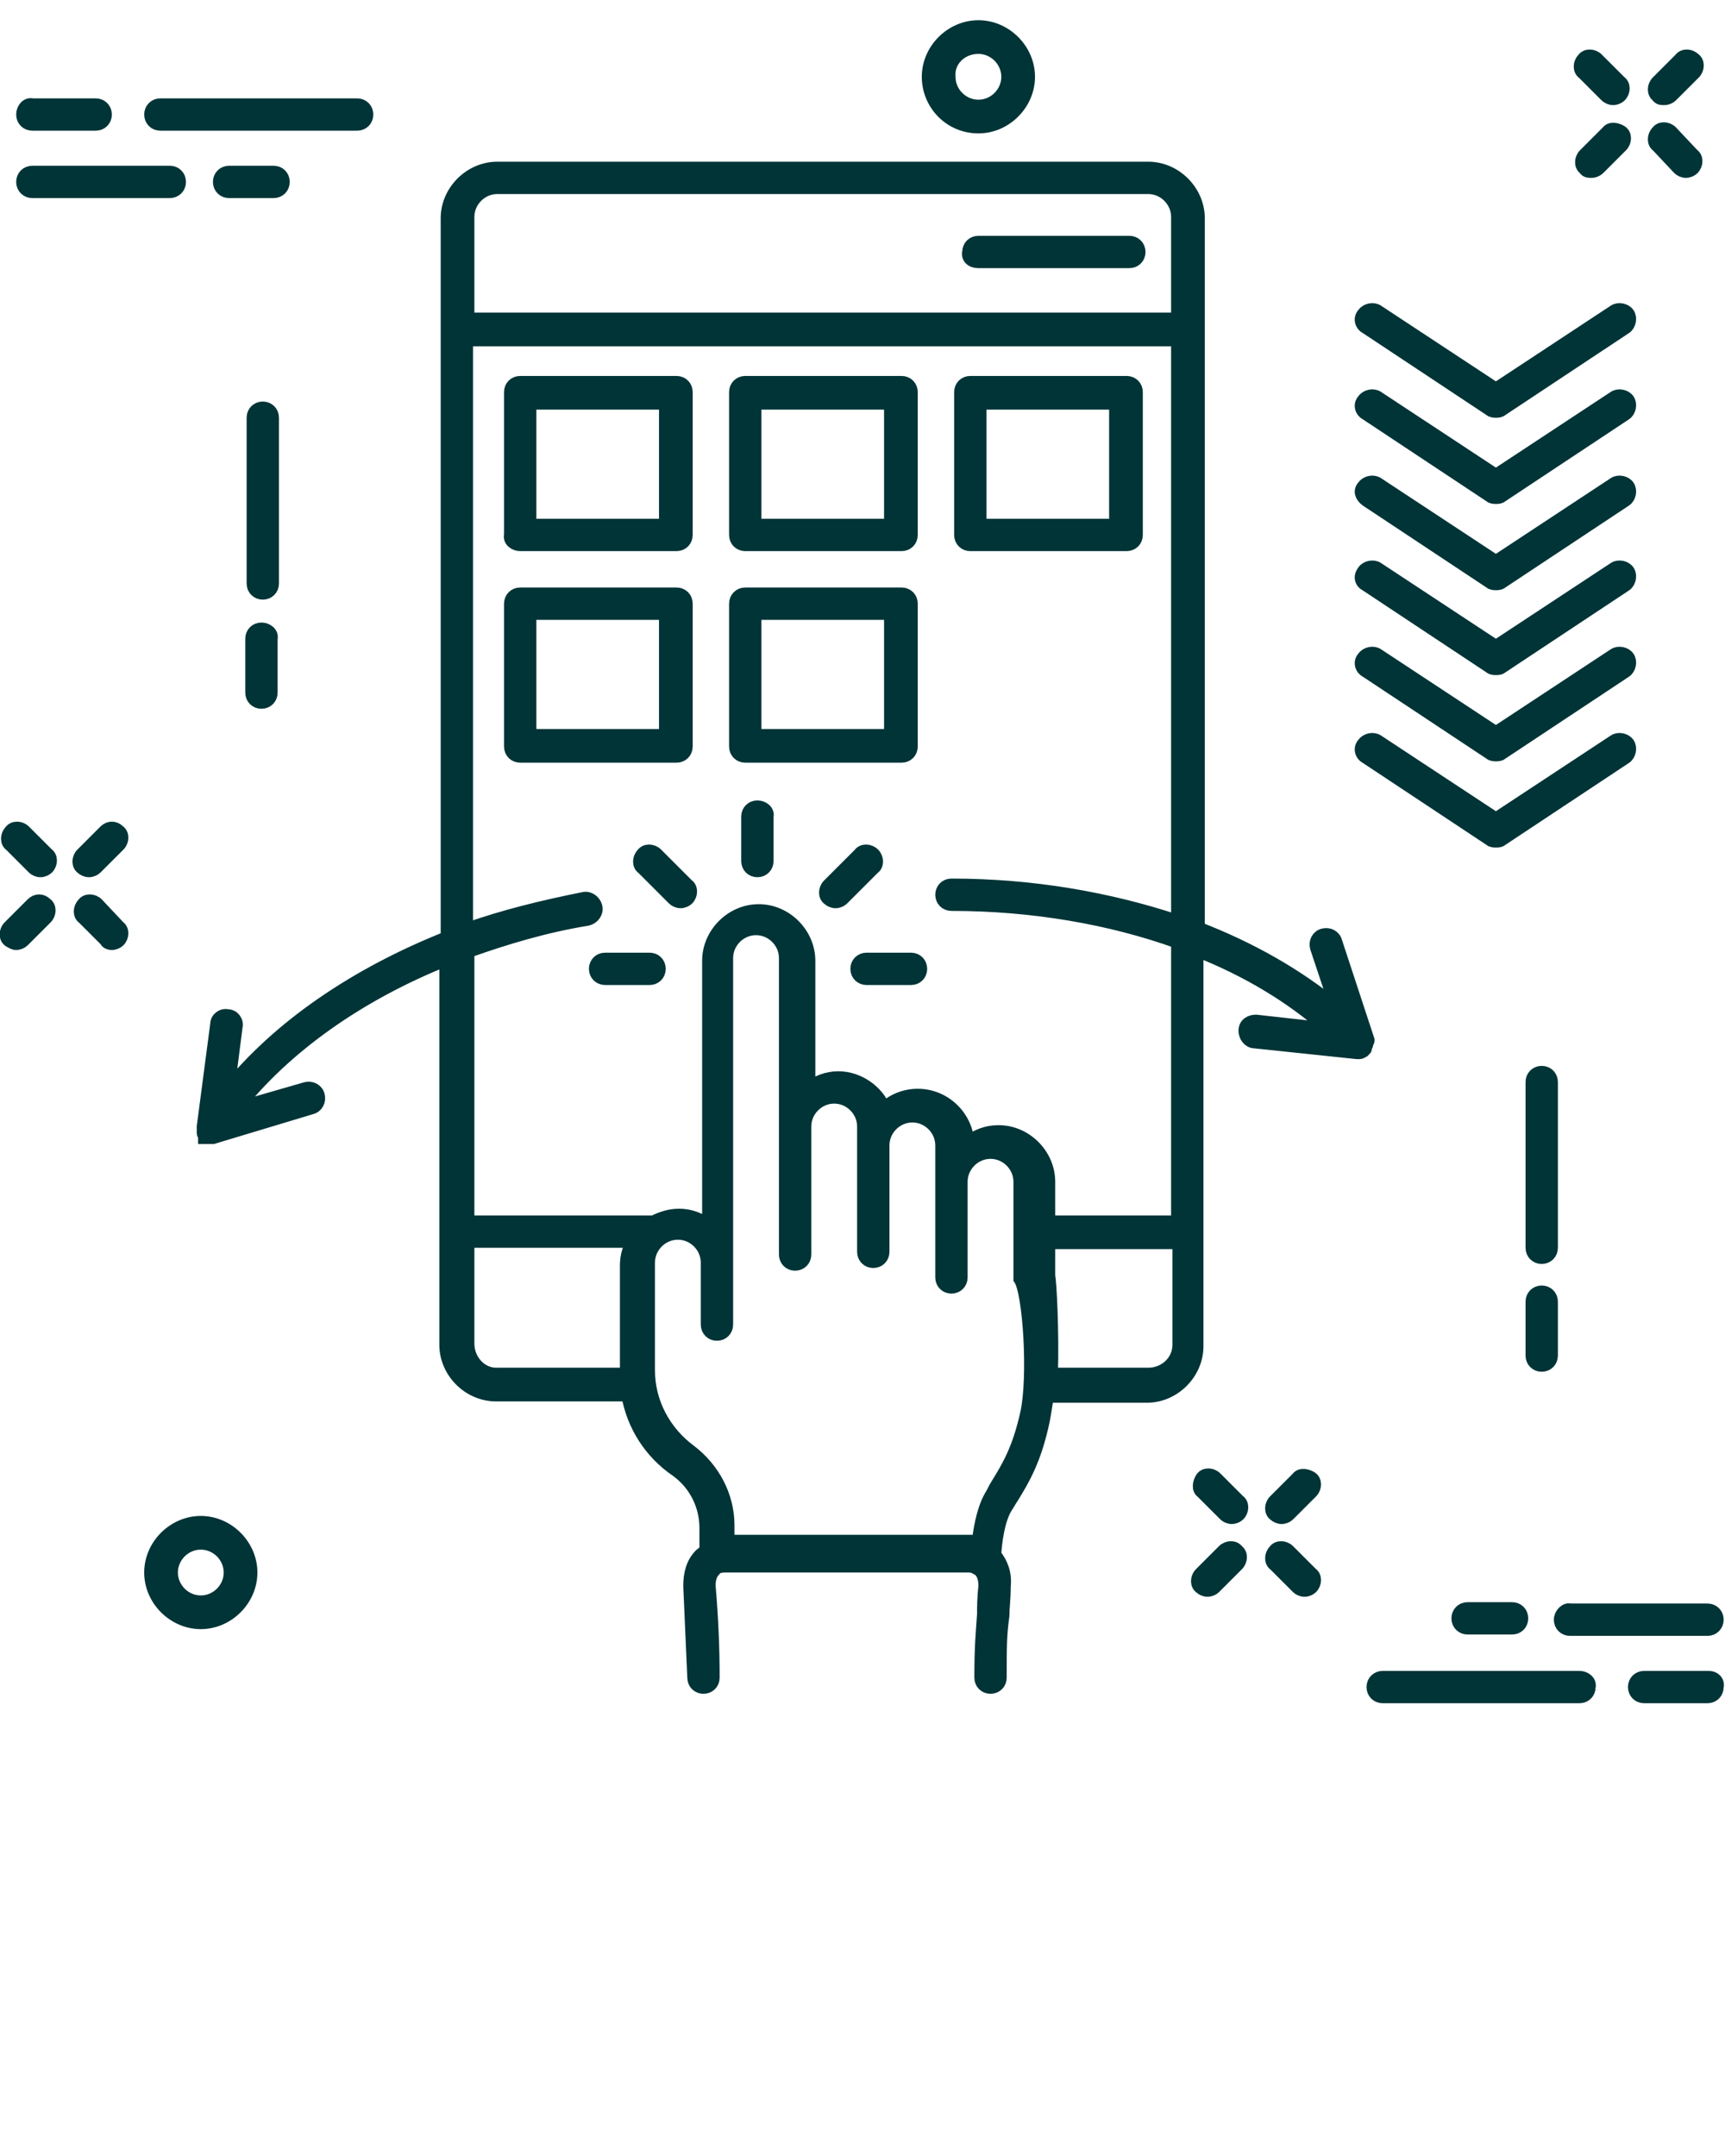 <svg xmlns="http://www.w3.org/2000/svg" xmlns:xlink="http://www.w3.org/1999/xlink" version="1.1" x="0px" y="0px" viewBox="0 0 128 160" enable-background="new 0 0 128 128" xml:space="preserve">
    <g fill="#003437" stroke="#003437" stroke-width="1px">
        <path d="M101.5,77.2C101.5,77.1,101.5,77.1,101.5,77.2l-2.4-7.3c-0.1-0.4-0.5-0.6-0.9-0.5c-0.4,0.1-0.6,0.5-0.5,0.9l1.5,4.5   c-2.9-2.4-6.4-4.4-10.3-5.9V16.2c0-2-1.7-3.7-3.7-3.7H36.9c-2,0-3.7,1.7-3.7,3.7v53.4c-6.8,2.7-12.5,6.6-16.3,11.3l0.6-4.7   c0.1-0.4-0.2-0.8-0.6-0.8c-0.4-0.1-0.8,0.2-0.8,0.6l-1,7.6c0,0,0,0,0,0.1c0,0.1,0,0.2,0,0.3c0,0,0,0.1,0,0.1c0,0.1,0.1,0.1,0.1,0.2   c0,0,0,0,0,0.1c0,0,0,0,0,0c0,0,0,0,0,0c0,0,0.1,0,0.1,0c0,0,0,0,0.1,0c0.1,0,0.2,0,0.2,0h0h0c0.1,0,0.1,0,0.2,0l7.3-2.2   c0.4-0.1,0.6-0.5,0.5-0.9c-0.1-0.4-0.5-0.6-0.9-0.5l-5.2,1.5c3.6-4.6,9.1-8.5,15.6-11.1v28.6c0,2,1.7,3.7,3.7,3.7h9.8   c0.4,2.3,1.7,4.3,3.6,5.6c1.4,1,2.2,2.6,2.2,4.3v1.7c-0.1,0.1-0.3,0.2-0.4,0.3c-0.6,0.6-0.8,1.4-0.8,2.3c0.1,2.3,0.2,4.5,0.3,6.8   c0,0.4,0.3,0.7,0.7,0.7c0,0,0,0,0,0c0.4,0,0.7-0.3,0.7-0.7c0-2.2-0.1-4.5-0.3-6.8c0-0.5,0.1-0.9,0.4-1.2c0.1-0.2,0.4-0.3,0.8-0.3   h18.1c0.4,0,0.6,0.2,0.8,0.3c0.3,0.3,0.4,0.7,0.4,1.2c-0.1,0.9-0.1,1.6-0.1,2.1c-0.1,1.5-0.2,2.3-0.2,4.7c0,0.4,0.3,0.7,0.7,0.7   c0,0,0,0,0,0c0.4,0,0.7-0.3,0.7-0.7c0-2.4,0-3.1,0.2-4.6c0-0.6,0.1-1.2,0.1-2.2c0.1-0.9-0.2-1.7-0.7-2.3c0,0,0-0.1,0-0.1   c0,0,0.1-2.2,0.8-3.4c0.2-0.3,0.3-0.5,0.5-0.8c0.8-1.3,1.7-2.8,2.3-5.7c0.1-0.5,0.2-1.2,0.3-1.8h7.4c2,0,3.7-1.7,3.7-3.7V70.5   c3.8,1.5,7.1,3.5,9.8,5.9l-5.4-0.6c-0.4,0-0.8,0.2-0.8,0.7c0,0.4,0.3,0.8,0.7,0.8l7.6,0.8c0,0,0.1,0,0.1,0c0.1,0,0.2,0,0.3-0.1   c0,0,0.1,0,0.1-0.1c0,0,0.1,0,0.1-0.1c0,0,0,0,0,0c0,0,0,0,0,0c0,0,0,0,0-0.1c0-0.1,0.1-0.1,0.1-0.2c0,0,0-0.1,0-0.1   C101.5,77.3,101.5,77.2,101.5,77.2z M36.9,13.9h48.3c1.2,0,2.2,1,2.2,2.2v7.6H34.7v-7.6C34.7,14.9,35.7,13.9,36.9,13.9z M34.7,99.7   v-7.6H47c-0.3,0.5-0.5,1.1-0.5,1.8v0.2v7.8v0.1h-9.7C35.7,102,34.7,101,34.7,99.7z M76.2,104.9c-0.6,2.7-1.4,4-2.2,5.3   c-0.2,0.3-0.3,0.6-0.5,0.9c-0.6,1.1-0.8,2.6-0.9,3.4c-0.2,0-0.3-0.1-0.5-0.1H54c0,0,0,0,0,0v-1.2c0-2.2-1.1-4.2-2.8-5.5   c-1.9-1.4-3.1-3.6-3.1-6v-7.8v-0.2c0-1.2,1-2.2,2.2-2.2s2.2,1,2.2,2.2v4.6c0,0.4,0.3,0.7,0.7,0.7c0.4,0,0.7-0.3,0.7-0.7v-4.6   c0-0.2,0-0.3,0-0.4c0-0.1,0-0.1,0-0.2v-22c0-1.2,1-2.2,2.2-2.2c1.2,0,2.2,1,2.2,2.2v12.5v6.7v2.8c0,0.4,0.3,0.7,0.7,0.7   c0.4,0,0.7-0.3,0.7-0.7v-2.8v-6.7c0-1.2,1-2.2,2.2-2.2c1.2,0,2.2,1,2.2,2.2V85v5.4v2.5c0,0.4,0.3,0.7,0.7,0.7   c0.4,0,0.7-0.3,0.7-0.7v-2.5V85c0-1.2,1-2.2,2.2-2.2c1.2,0,2.2,1,2.2,2.2v2.7v5.2v1.9c0,0.4,0.3,0.7,0.7,0.7c0.4,0,0.7-0.3,0.7-0.7   v-1.9v-5.2c0-1.2,1-2.2,2.2-2.2c1.2,0,2.2,1,2.2,2.2v7.1c0,0,0,0.1,0,0.1C76.4,95.9,76.8,102.2,76.2,104.9z M85.2,102H78   c0.1-3.2-0.1-6.9-0.2-7.3v-2.5h9.7v7.6C87.5,101,86.5,102,85.2,102z M87.5,90.7h-9.7v-3c0-2-1.7-3.7-3.7-3.7   c-0.9,0-1.6,0.3-2.3,0.8c-0.1-1.9-1.7-3.5-3.7-3.5c-1,0-1.9,0.4-2.5,1C65.1,81,63.7,80,62.2,80c-0.8,0-1.6,0.3-2.2,0.8v-9.5   c0-2-1.7-3.7-3.7-3.7c-2,0-3.7,1.7-3.7,3.7V91c-0.6-0.5-1.4-0.8-2.2-0.8c-0.7,0-1.3,0.2-1.9,0.5c-0.1,0-0.1,0-0.2,0H34.7V70.6   c2.8-1,5.8-1.9,8.9-2.4c0.4-0.1,0.7-0.5,0.6-0.9c-0.1-0.4-0.5-0.7-0.9-0.6c-3,0.6-5.9,1.3-8.7,2.3V25.2h52.8v43.2   c-5.1-1.7-10.8-2.7-16.8-2.7c-0.4,0-0.7,0.3-0.7,0.7s0.3,0.7,0.7,0.7c6,0,11.8,1,16.8,2.8V90.7z"/>
        <path d="M72.6,9.4c2,0,3.7-1.7,3.7-3.7s-1.7-3.7-3.7-3.7c-2,0-3.7,1.7-3.7,3.7S70.5,9.4,72.6,9.4z M72.6,3.5c1.2,0,2.2,1,2.2,2.2   c0,1.2-1,2.2-2.2,2.2s-2.2-1-2.2-2.2C70.3,4.5,71.3,3.5,72.6,3.5z"/>
        <path d="M14.9,113c-2,0-3.7,1.7-3.7,3.7c0,2,1.7,3.7,3.7,3.7c2,0,3.7-1.7,3.7-3.7C18.6,114.7,16.9,113,14.9,113z M14.9,118.9   c-1.2,0-2.2-1-2.2-2.2c0-1.2,1-2.2,2.2-2.2s2.2,1,2.2,2.2C17.1,117.9,16.1,118.9,14.9,118.9z"/>
        <path d="M20.2,31c0-0.4-0.3-0.7-0.7-0.7c-0.4,0-0.7,0.3-0.7,0.7v12.3c0,0.4,0.3,0.7,0.7,0.7c0.4,0,0.7-0.3,0.7-0.7V31z"/>
        <path d="M19.4,46.7c-0.4,0-0.7,0.3-0.7,0.7v4c0,0.4,0.3,0.7,0.7,0.7c0.4,0,0.7-0.3,0.7-0.7v-4C20.2,47,19.8,46.7,19.4,46.7z"/>
        <path d="M115.1,80.3c0-0.4-0.3-0.7-0.7-0.7c-0.4,0-0.7,0.3-0.7,0.7v12.3c0,0.4,0.3,0.7,0.7,0.7c0.4,0,0.7-0.3,0.7-0.7V80.3z"/>
        <path d="M114.4,95.9c-0.4,0-0.7,0.3-0.7,0.7v4c0,0.4,0.3,0.7,0.7,0.7c0.4,0,0.7-0.3,0.7-0.7v-4C115.1,96.2,114.8,95.9,114.4,95.9z"/>
        <path d="M119.2,7.1c0.1,0.1,0.3,0.2,0.5,0.2c0.2,0,0.4-0.1,0.5-0.2c0.3-0.3,0.3-0.8,0-1l-1.7-1.7c-0.3-0.3-0.8-0.3-1,0   c-0.3,0.3-0.3,0.8,0,1L119.2,7.1z"/>
        <path d="M124.6,12.5c0.1,0.1,0.3,0.2,0.5,0.2c0.2,0,0.4-0.1,0.5-0.2c0.3-0.3,0.3-0.8,0-1L124,9.8c-0.3-0.3-0.8-0.3-1,0   c-0.3,0.3-0.3,0.8,0,1L124.6,12.5z"/>
        <path d="M118.1,12.7c0.2,0,0.4-0.1,0.5-0.2l1.7-1.7c0.3-0.3,0.3-0.8,0-1s-0.8-0.3-1,0l-1.7,1.7c-0.3,0.3-0.3,0.8,0,1   C117.7,12.7,117.9,12.7,118.1,12.7z"/>
        <path d="M123.5,7.3c0.2,0,0.4-0.1,0.5-0.2l1.7-1.7c0.3-0.3,0.3-0.8,0-1c-0.3-0.3-0.8-0.3-1,0L123,6.1c-0.3,0.3-0.3,0.8,0,1   C123.1,7.3,123.3,7.3,123.5,7.3z"/>
        <path d="M1.8,61.7c-0.3-0.3-0.8-0.3-1,0c-0.3,0.3-0.3,0.8,0,1l1.7,1.7c0.1,0.1,0.3,0.2,0.5,0.2c0.2,0,0.4-0.1,0.5-0.2   c0.3-0.3,0.3-0.8,0-1L1.8,61.7z"/>
        <path d="M7.2,67.1c-0.3-0.3-0.8-0.3-1,0c-0.3,0.3-0.3,0.8,0,1l1.7,1.7C7.9,69.9,8.1,70,8.3,70c0.2,0,0.4-0.1,0.5-0.2   c0.3-0.3,0.3-0.8,0-1L7.2,67.1z"/>
        <path d="M2.4,67.1l-1.7,1.7c-0.3,0.3-0.3,0.8,0,1C0.9,69.9,1,70,1.2,70c0.2,0,0.4-0.1,0.5-0.2l1.7-1.7c0.3-0.3,0.3-0.8,0-1   C3.1,66.8,2.7,66.8,2.4,67.1z"/>
        <path d="M7.8,61.7l-1.7,1.7c-0.3,0.3-0.3,0.8,0,1c0.1,0.1,0.3,0.2,0.5,0.2c0.2,0,0.4-0.1,0.5-0.2l1.7-1.7c0.3-0.3,0.3-0.8,0-1   C8.5,61.4,8.1,61.4,7.8,61.7z"/>
        <path d="M90.2,109.7c-0.3-0.3-0.8-0.3-1,0s-0.3,0.8,0,1l1.7,1.7c0.1,0.1,0.3,0.2,0.5,0.2s0.4-0.1,0.5-0.2c0.3-0.3,0.3-0.8,0-1   L90.2,109.7z"/>
        <path d="M95.6,115.1c-0.3-0.3-0.8-0.3-1,0c-0.3,0.3-0.3,0.8,0,1l1.7,1.7c0.1,0.1,0.3,0.2,0.5,0.2c0.2,0,0.4-0.1,0.5-0.2   c0.3-0.3,0.3-0.8,0-1L95.6,115.1z"/>
        <path d="M90.8,115.1l-1.7,1.7c-0.3,0.3-0.3,0.8,0,1c0.1,0.1,0.3,0.2,0.5,0.2c0.2,0,0.4-0.1,0.5-0.2l1.7-1.7c0.3-0.3,0.3-0.8,0-1   C91.6,114.8,91.1,114.8,90.8,115.1z"/>
        <path d="M96.3,109.7l-1.7,1.7c-0.3,0.3-0.3,0.8,0,1c0.1,0.1,0.3,0.2,0.5,0.2c0.2,0,0.4-0.1,0.5-0.2l1.7-1.7c0.3-0.3,0.3-0.8,0-1   S96.5,109.4,96.3,109.7z"/>
        <path d="M11.9,9.2h14.6c0.4,0,0.7-0.3,0.7-0.7c0-0.4-0.3-0.7-0.7-0.7H11.9c-0.4,0-0.7,0.3-0.7,0.7C11.2,8.9,11.5,9.2,11.9,9.2z"/>
        <path d="M2.4,9.2h4.7c0.4,0,0.7-0.3,0.7-0.7c0-0.4-0.3-0.7-0.7-0.7H2.4C2,7.7,1.7,8.1,1.7,8.5C1.7,8.9,2,9.2,2.4,9.2z"/>
        <path d="M2.4,14.2h10.2c0.4,0,0.7-0.3,0.7-0.7c0-0.4-0.3-0.7-0.7-0.7H2.4c-0.4,0-0.7,0.3-0.7,0.7C1.7,13.9,2,14.2,2.4,14.2z"/>
        <path d="M21,13.5c0-0.4-0.3-0.7-0.7-0.7H17c-0.4,0-0.7,0.3-0.7,0.7c0,0.4,0.3,0.7,0.7,0.7h3.3C20.7,14.2,21,13.9,21,13.5z"/>
        <path d="M117.2,124.5h-14.6c-0.4,0-0.7,0.3-0.7,0.7c0,0.4,0.3,0.7,0.7,0.7h14.6c0.4,0,0.7-0.3,0.7-0.7   C118,124.8,117.6,124.5,117.2,124.5z"/>
        <path d="M126.8,124.5H122c-0.4,0-0.7,0.3-0.7,0.7c0,0.4,0.3,0.7,0.7,0.7h4.7c0.4,0,0.7-0.3,0.7-0.7   C127.5,124.8,127.2,124.5,126.8,124.5z"/>
        <path d="M115.8,120.2c0,0.4,0.3,0.7,0.7,0.7h10.2c0.4,0,0.7-0.3,0.7-0.7c0-0.4-0.3-0.7-0.7-0.7h-10.2   C116.2,119.4,115.8,119.8,115.8,120.2z"/>
        <path d="M108.9,119.4c-0.4,0-0.7,0.3-0.7,0.7c0,0.4,0.3,0.7,0.7,0.7h3.3c0.4,0,0.7-0.3,0.7-0.7c0-0.4-0.3-0.7-0.7-0.7H108.9z"/>
        <path d="M72.6,19.4h11.2c0.4,0,0.7-0.3,0.7-0.7c0-0.4-0.3-0.7-0.7-0.7H72.6c-0.4,0-0.7,0.3-0.7,0.7C71.8,19.1,72.1,19.4,72.6,19.4z   "/>
        <path d="M38.6,40.4h11.6c0.4,0,0.7-0.3,0.7-0.7V29.1c0-0.4-0.3-0.7-0.7-0.7H38.6c-0.4,0-0.7,0.3-0.7,0.7v10.6   C37.8,40.1,38.2,40.4,38.6,40.4z M39.3,29.9h10.1v9.1H39.3V29.9z"/>
        <path d="M55.3,40.4h11.6c0.4,0,0.7-0.3,0.7-0.7V29.1c0-0.4-0.3-0.7-0.7-0.7H55.3c-0.4,0-0.7,0.3-0.7,0.7v10.6   C54.6,40.1,54.9,40.4,55.3,40.4z M56,29.9h10.1v9.1H56V29.9z"/>
        <path d="M72,40.4h11.6c0.4,0,0.7-0.3,0.7-0.7V29.1c0-0.4-0.3-0.7-0.7-0.7H72c-0.4,0-0.7,0.3-0.7,0.7v10.6   C71.3,40.1,71.6,40.4,72,40.4z M72.7,29.9h10.1v9.1H72.7V29.9z"/>
        <path d="M50.9,55.4V44.8c0-0.4-0.3-0.7-0.7-0.7H38.6c-0.4,0-0.7,0.3-0.7,0.7v10.6c0,0.4,0.3,0.7,0.7,0.7h11.6   C50.6,56.1,50.9,55.8,50.9,55.4z M49.4,54.6H39.3v-9.1h10.1V54.6z"/>
        <path d="M67.6,55.4V44.8c0-0.4-0.3-0.7-0.7-0.7H55.3c-0.4,0-0.7,0.3-0.7,0.7v10.6c0,0.4,0.3,0.7,0.7,0.7h11.6   C67.3,56.1,67.6,55.8,67.6,55.4z M66.1,54.6H56v-9.1h10.1V54.6z"/>
        <path d="M48.2,71.2h-3.3c-0.4,0-0.7,0.3-0.7,0.7c0,0.4,0.3,0.7,0.7,0.7h3.3c0.4,0,0.7-0.3,0.7-0.7C48.9,71.5,48.6,71.2,48.2,71.2z"/>
        <path d="M48.7,63.4c-0.3-0.3-0.8-0.3-1,0c-0.3,0.3-0.3,0.8,0,1l2.3,2.3c0.1,0.1,0.3,0.2,0.5,0.2c0.2,0,0.4-0.1,0.5-0.2   c0.3-0.3,0.3-0.8,0-1L48.7,63.4z"/>
        <path d="M56.2,59.9c-0.4,0-0.7,0.3-0.7,0.7v3.3c0,0.4,0.3,0.7,0.7,0.7c0.4,0,0.7-0.3,0.7-0.7v-3.3C57,60.2,56.6,59.9,56.2,59.9z"/>
        <path d="M64.8,63.4c-0.3-0.3-0.8-0.3-1,0l-2.3,2.3c-0.3,0.3-0.3,0.8,0,1c0.1,0.1,0.3,0.2,0.5,0.2s0.4-0.1,0.5-0.2l2.3-2.3   C65.1,64.2,65.1,63.7,64.8,63.4z"/>
        <path d="M67.6,71.2h-3.3c-0.4,0-0.7,0.3-0.7,0.7c0,0.4,0.3,0.7,0.7,0.7h3.3c0.4,0,0.7-0.3,0.7-0.7C68.3,71.5,68,71.2,67.6,71.2z"/>
        <path d="M101.4,56.2l9.2,6.1c0.1,0.1,0.3,0.1,0.4,0.1s0.3,0,0.4-0.1l9.2-6.1c0.3-0.2,0.4-0.7,0.2-1c-0.2-0.3-0.7-0.4-1-0.2   l-8.8,5.8l-8.8-5.8c-0.3-0.2-0.8-0.1-1,0.2C100.9,55.5,101,56,101.4,56.2z"/>
        <path d="M101.4,49.8l9.2,6.1c0.1,0.1,0.3,0.1,0.4,0.1s0.3,0,0.4-0.1l9.2-6.1c0.3-0.2,0.4-0.7,0.2-1c-0.2-0.3-0.7-0.4-1-0.2   l-8.8,5.8l-8.8-5.8c-0.3-0.2-0.8-0.1-1,0.2C100.9,49.1,101,49.6,101.4,49.8z"/>
        <path d="M101.4,43.4l9.2,6.1c0.1,0.1,0.3,0.1,0.4,0.1s0.3,0,0.4-0.1l9.2-6.1c0.3-0.2,0.4-0.7,0.2-1c-0.2-0.3-0.7-0.4-1-0.2L111,48   l-8.8-5.8c-0.3-0.2-0.8-0.1-1,0.2C100.9,42.8,101,43.2,101.4,43.4z"/>
        <path d="M101.4,37.1l9.2,6.1c0.1,0.1,0.3,0.1,0.4,0.1s0.3,0,0.4-0.1l9.2-6.1c0.3-0.2,0.4-0.7,0.2-1c-0.2-0.3-0.7-0.4-1-0.2   l-8.8,5.8l-8.8-5.8c-0.3-0.2-0.8-0.1-1,0.2C100.9,36.4,101,36.8,101.4,37.1z"/>
        <path d="M101.4,30.7l9.2,6.1c0.1,0.1,0.3,0.1,0.4,0.1s0.3,0,0.4-0.1l9.2-6.1c0.3-0.2,0.4-0.7,0.2-1c-0.2-0.3-0.7-0.4-1-0.2   l-8.8,5.8l-8.8-5.8c-0.3-0.2-0.8-0.1-1,0.2C100.9,30,101,30.5,101.4,30.7z"/>
        <path d="M101.4,24.3l9.2,6.1c0.1,0.1,0.3,0.1,0.4,0.1s0.3,0,0.4-0.1l9.2-6.1c0.3-0.2,0.4-0.7,0.2-1c-0.2-0.3-0.7-0.4-1-0.2   l-8.8,5.8l-8.8-5.8c-0.3-0.2-0.8-0.1-1,0.2C100.9,23.6,101,24.1,101.4,24.3z"/>
    </g>
</svg>
